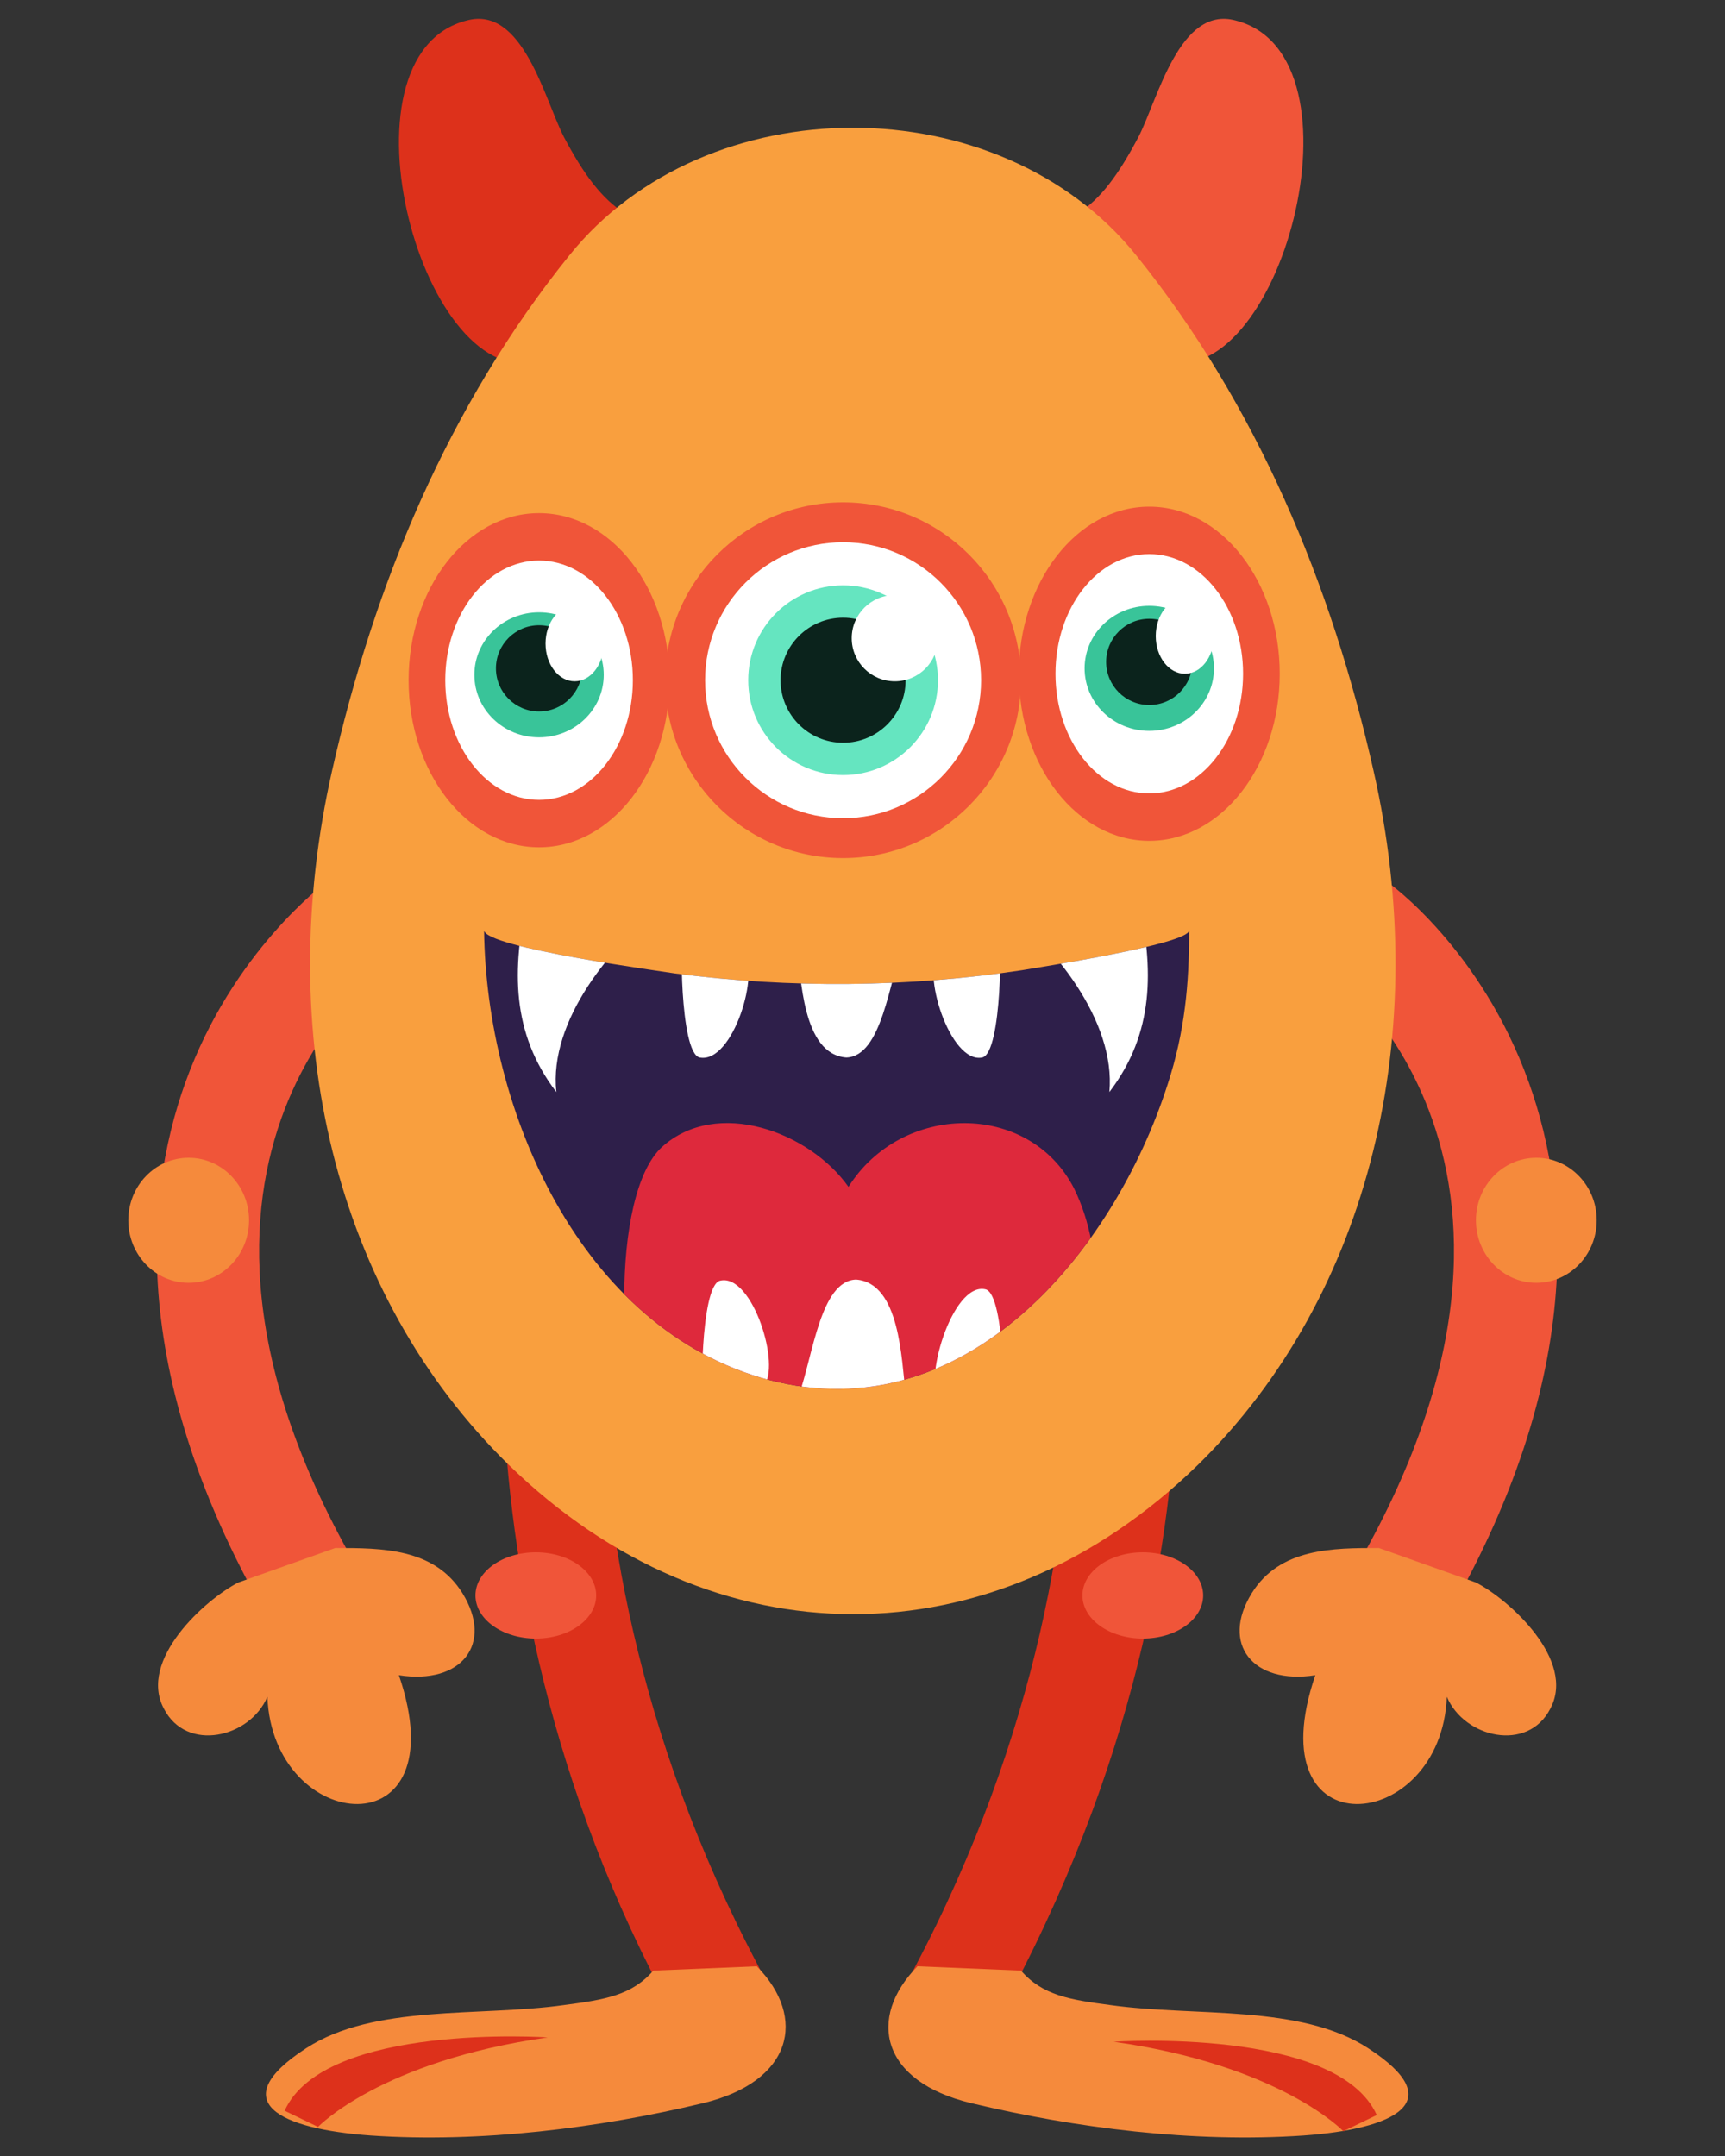 <?xml version="1.0" encoding="utf-8"?>
<!-- Generator: Adobe Illustrator 19.2.1, SVG Export Plug-In . SVG Version: 6.00 Build 0)  -->
<svg version="1.1" id="Layer_1" xmlns="http://www.w3.org/2000/svg" xmlns:xlink="http://www.w3.org/1999/xlink" x="0px" y="0px"
	 viewBox="0 0 160 200" style="enable-background:new 0 0 160 200;" xml:space="preserve">
<rect x="0" y="0" width="160" height="200" fill="#333333" stroke="none"/>
<style type="text/css">
	.st0{display:none;}
	.st1{display:inline;fill:#F12973;}
	.st2{display:inline;opacity:0.6;fill:#CF62B1;}
	.st3{display:inline;opacity:0.6;fill:#D1267E;}
	.st4{display:inline;}
	.st5{fill:#9E2290;}
	.st6{fill:#FFFFFF;}
	.st7{fill:#41BFF7;}
	.st8{fill:#0B231C;}
	.st9{display:inline;opacity:0.3;fill:#FFFFFF;}
	.st10{fill:#2E1F4A;}
	.st11{fill:#DDC5D2;}
	.st12{clip-path:url(#SVGID_2_);fill:#FFFFFF;}
	.st13{clip-path:url(#SVGID_2_);}
	.st14{display:inline;fill:#9E2290;}
	.st15{display:inline;opacity:0.4;fill:#FFFFFF;}
	.st16{fill:#269C44;}
	.st17{fill:#81C33F;}
	.st18{fill:#FCE314;}
	.st19{fill:#5FAC44;}
	.st20{display:inline;fill:#81C33F;}
	.st21{fill:#6AB147;}
	.st22{fill:#F5933C;}
	.st23{fill:#0A6B3E;}
	.st24{opacity:0.3;fill:#0A6B3E;}
	.st25{fill:#F05539;}
	.st26{fill:#F58A3C;}
	.st27{fill:#DD311B;}
	.st28{fill:#F99F3E;}
	.st29{fill:#65E5C0;}
	.st30{fill:#39C499;}
	.st31{clip-path:url(#SVGID_4_);fill:#DE293C;}
	.st32{clip-path:url(#SVGID_4_);fill:#FFFFFF;}
	.st33{clip-path:url(#SVGID_4_);}
</style>
<g class="st0">
	<path class="st1" d="M157.6,171.5c-0.1-0.1-0.2-0.1-0.3-0.2c-4-2.7-7.3,6.1-11.2,4.6c-8-3-16.5-15.8-16.6-50.3
		c-0.1-28,0-59.4-9.4-86.2c-3.8-10.7-11.6-23.7-21.8-29.6c-19.7-11.3-47.7,1-56.9,20.5c-8.6,18.2-6.7,39.6-6.2,59.3
		c0.1,5.2-0.1-3.9-0.4,22.5c-0.1,16.3,1.6,35.5-2.8,51.5c-2.2,8-8.6,14.6-17.2,14.9c-5.7,0.2-4.6-5.4-9.2-4.7
		c-5.9,0.9-4.9,9.3-2.3,12.5c9.5,11.5,26.1,5.2,34.8-3.1c12.9-12.2,12-31.8,13.9-48.1c0.6-5.7,3.8-1.7,6.1-0.4
		c5.3,3.1,3.1,32.3-0.3,48.6c-1.3,6.5,2.2,13.5,8.8,7.7c4.1-3.6,6.3-10.1,8-15.1c3.4-10,4.9-32.6,5.2-36.9
		c0.9-10.7,7.4-18.5,8.6,5.7c0.4,6.8,2.1,26.6,6.2,38c1.9,5.3,4.9,9.4,10.4,11.3c3,1,11.8,1.1,10-4.9c-2-6.4-8.8-8.5-9.7-16.3
		c-0.9-8.2-3.6-44.2,5.7-43c8.5,1,4.5,29.2,20.5,53.3c2.9,4.4,6.6,7.4,12.1,7.3c3.8-0.1,7-1.6,9.4-4.5
		C155.1,183.5,161.2,174.5,157.6,171.5z"/>
	<path class="st2" d="M83.7,65.4c12.2-8.6,25.7-19.2,33.7-32.5c-4.3-9.1-10.9-18.4-19.2-23.2c-19.7-11.3-47.7,1-56.9,20.5
		c-8.3,17.5-6.7,38-6.3,56.9C52.8,84.3,69.2,75.7,83.7,65.4z"/>
	<path class="st3" d="M54.2,63c3.4-2,10.4-7,9.5-11.7c-1.2-6.3-12.3-7.7-17.1-5.5c-5.2,2.3-12.9,12.2-8.2,17.7
		C42.1,67.7,50.1,65.3,54.2,63z"/>
	<path class="st3" d="M88.6,50.6c9-0.7,22.4-16.3,6.2-15.2C86.4,35.9,75,51.6,88.6,50.6z"/>
	<path class="st2" d="M108.9,48.9c1.8,0.4,4,0.1,5.9-1c10.6-6.3-0.4-13.8-7.6-6.7C103.2,45.1,105.4,48.2,108.9,48.9z"/>
	<path class="st2" d="M72.1,48.5c1.3,0.3,2.9,0.1,4.3-0.7c7.6-4.6-0.3-10.1-5.5-4.9C67.9,45.7,69.5,48,72.1,48.5z"/>
	<path class="st2" d="M51.9,86.9c1.3,0.3,2.9,0.1,4.3-0.7c7.6-4.6-0.3-10.1-5.5-4.9C47.8,84.1,49.4,86.4,51.9,86.9z"/>
	<path class="st3" d="M109,34.6c2.6,0.5,5.6-0.4,8.3-2c-2.1-4.5-4.8-9-8-13C103.4,24.4,100.3,33,109,34.6z"/>
	<path class="st1" d="M38.6,37.4c8.6,5.4,24.5,2.8,33.6,0.3c12.4-3.3,26.2-10.3,33.6-21.3c0.1-0.2,0.2-0.3,0.3-0.5
		c-2.4-2.5-5-4.6-7.8-6.2c-19.7-11.3-47.7,1-56.9,20.5C40.3,32.6,39.3,35,38.6,37.4z"/>
	<g class="st4">
		
			<ellipse transform="matrix(1.346629e-002 -1 1 1.346629e-002 -0.319 128.914)" class="st5" cx="65.2" cy="64.6" rx="15.2" ry="15.2"/>
		
			<ellipse transform="matrix(1.348750e-002 -1 1 1.348750e-002 -0.321 128.912)" class="st6" cx="65.2" cy="64.6" rx="11.8" ry="11.8"/>
		
			<ellipse transform="matrix(1.344995e-002 -1 1 1.344995e-002 -0.318 128.915)" class="st7" cx="65.2" cy="64.6" rx="8.1" ry="8.1"/>
		
			<ellipse transform="matrix(1.344568e-002 -1 1 1.344568e-002 -0.318 128.915)" class="st8" cx="65.2" cy="64.6" rx="5.4" ry="5.4"/>
		
			<ellipse transform="matrix(1.348012e-002 -1 1 1.348012e-002 7.774 129.888)" class="st6" cx="69.7" cy="61" rx="3.7" ry="3.7"/>
	</g>
	<g class="st4">
		
			<ellipse transform="matrix(0.717 -0.698 0.698 0.717 -15.693 87.635)" class="st5" cx="100" cy="63.1" rx="15.2" ry="15.2"/>
		<ellipse transform="matrix(0.717 -0.698 0.698 0.717 -15.693 87.637)" class="st6" cx="100" cy="63.1" rx="11.8" ry="11.8"/>
		<ellipse transform="matrix(0.717 -0.698 0.698 0.717 -15.693 87.635)" class="st7" cx="100" cy="63.1" rx="8.1" ry="8.1"/>
		<ellipse transform="matrix(0.717 -0.698 0.698 0.717 -15.693 87.634)" class="st8" cx="100" cy="63.1" rx="5.4" ry="5.4"/>
		<ellipse transform="matrix(0.717 -0.698 0.698 0.717 -16.871 83.427)" class="st6" cx="94.2" cy="62.5" rx="3.7" ry="3.7"/>
	</g>
	<path class="st9" d="M82.9,19.1c1.8,4,8.8,3.9,11.9,2.5c3-1.3,6.6-4.2,5.4-7.9C97.3,4.7,79.1,10.5,82.9,19.1z"/>
	<path class="st2" d="M52.3,120.4c-6.4-3.4-9.6-10.9-3.8-19c3.8-5.2,14.1-9.4,20.4-6.5c13.1,6,9.3,21.8-2.5,26.2
		C61.5,123,56.3,122.5,52.3,120.4z"/>
	<path class="st9" d="M73,12.6c1,2.3,5,2.2,6.8,1.4c1.7-0.7,3.7-2.4,3-4.5C81.1,4.5,70.8,7.8,73,12.6z"/>
	<g class="st4">
		<path class="st10" d="M70.6,84.3c3.8,0.7,7.7,2.5,10.4,3.2c7.3,1.9,18.8-5.7,24.9-1.1c4.6,3.5,2.4,11.8-0.6,15.5
			c-8.2,9.8-27.7,8.2-37.3,1.6c-4.5-3-9.9-9.9-7.1-15.6C62.8,83.9,66.6,83.5,70.6,84.3z"/>
		<path class="st11" d="M105.3,101.8c1.2-1.5,2.3-3.7,2.8-6c-1.8-0.9-3.5-0.9-4.9-1.2c-9-2.3-29.9-3-39.7,4.8
			c1.3,1.6,2.9,3.1,4.4,4.1C77.6,110,97.1,111.7,105.3,101.8z"/>
		<g>
			<defs>
				<path id="SVGID_1_" d="M70.6,84.3c3.8,0.7,7.7,2.5,10.4,3.2c7.3,1.9,18.8-5.7,24.9-1.1c4.6,3.5,2.4,11.8-0.6,15.5
					c-8.2,9.8-27.7,8.2-37.3,1.6c-4.5-3-9.9-9.9-7.1-15.6C62.8,83.9,66.6,83.5,70.6,84.3z"/>
			</defs>
			<clipPath id="SVGID_2_">
				<use xlink:href="#SVGID_1_"  style="overflow:visible;"/>
			</clipPath>
			<path class="st12" d="M61.7,80.6c0,2.3-1.6,10.1,2.3,11.3c5.9,1.9,5.9-6.4,7-9.2L61.7,80.6z"/>
			<g class="st13">
				<path class="st6" d="M94.3,81.9c0.1,0.2,0.2,0.3,0.2,0.5C94.5,82.2,94.4,82.1,94.3,81.9z"/>
				<path class="st6" d="M94.6,82.4c0.1,0.4,0,0.8,0,1.3L87,84.6C87.1,95.4,99.6,92.8,94.6,82.4z"/>
			</g>
			<path class="st12" d="M84.7,81.4c-0.8-0.4-0.5,0.3-0.9,0.4L76,81.2c-1.3,3-1.2,9.9,2.8,11.2C85.2,94.6,85,85.5,84.7,81.4z"/>
			<path class="st12" d="M107.5,79c-0.8-0.4-0.5,0.3-0.9,0.4l-7.8-0.6c-1.3,3-1.2,9.9,2.8,11.2C108,92.2,107.8,83.1,107.5,79z"/>
		</g>
	</g>
	<path class="st14" d="M84.4,128.7c-19.1-3.9-8.4,15.2-11.6,39c-2.7,20.3-13.5,23.1-13.5,23.1s-0.1,0.3-0.2,0.8
		c1.5,2,4.1,2.4,7.5-0.5c4.1-3.6,6.3-10.1,8-15.1c3.4-10,4.9-32.6,5.2-36.9c0.5-6,3.3-10.7,5.5-9.7
		C85.4,129.1,84.4,128.7,84.4,128.7z"/>
	<path class="st14" d="M58.1,134.7c1.2,0.6,0.9,1.5-1.1-1.6c-4.9-7.5-12.7-8.1-13.5-2.9c-2.7,17.4,2.6,19.4-0.9,36.7
		c-2,9.8-9,17.6-18.6,20.3c-9.6,2.7-19.7-0.7-21.3-11.6c-5,15.4,12.6,20.5,24.9,15.5C57.2,179.3,48.9,129.8,58.1,134.7z"/>
	<path class="st14" d="M88,139.2c0.9,22.1,3.1,35.3,6.5,44.8c1.9,5.3,5.4,8.2,10.9,10c2.9,1,11,0.7,9.6-4.9
		C93.5,193.1,93.8,145.6,88,139.2z"/>
	<path class="st14" d="M134.6,178.4c-9.5-9.7-14.9-28.6-14.7-41.3c0.2-17.9-11-6.7-11-6.7c3.5,25.6,10.5,34.4,22.7,52.7
		c2.9,4.4,6.6,7.4,12.1,7.3c3.8-0.1,7-1.6,9.4-4.5c1.7-2,6.2-8.6,5.6-12.4C153.5,181.6,142.1,186.1,134.6,178.4z"/>
	<path class="st15" d="M145.4,178.3c8.1,4.8,1.8,12.1-5.6,8.7C130.2,182.5,135.2,172.3,145.4,178.3z"/>
	<path class="st15" d="M60,177.9c2.6-7.3,7.6-4.1,5.7,2.3C63.3,188.6,56.6,187.1,60,177.9z"/>
	<path class="st2" d="M129.5,125.6c0-17,0-35.1-2.1-52.8c-2.1,1.5-3.8,2.7-4.3,3.2c-5.9,5.7-10.9,12.6-13.3,20.4
		c-3.9,12.6,0.7,24.3,11.1,32.1c2.7,2,5.6,3.7,8.6,5.1C129.5,131,129.5,128.3,129.5,125.6z"/>
</g>
<g class="st0">
	<g class="st4">
		<g>
			<path class="st16" d="M108.7,81.4c18.6-9.7,26.1-17.7,33.4-28.3c1.5,1.8,1.3,3.4,3.2,4.7c-12.4,22.3-27.8,31.6-32.9,35.1
				C111.9,93.2,110,85,108.7,81.4z"/>
		</g>
		<g>
			<path class="st17" d="M155.4,59.8c5-3.8,4.9-9.3-2.3-8.4c0,0,4.5-5.6,0.4-9c-2.8-2.3-6.3,1.8-8.7,2.8c-0.7-2.5-0.6-5-3.7-5.4
				c-3.5-0.4-5.3,3.4-6.3,5.9c-2,4.8-1.6,11.8,2.2,15.6C142.1,66.4,150.5,63.6,155.4,59.8z"/>
			<path class="st18" d="M146.5,50.8c-8.2-3.5-11.1,5.8-3.9,9.3C150,63.6,153.5,53.8,146.5,50.8z"/>
			<path class="st18" d="M140.7,41.9c-3.3,0.1-4.3,5-0.8,5.5C143.8,48.1,144.8,41.8,140.7,41.9z"/>
			<path class="st18" d="M151.9,43.5c-4-0.4-5.2,5.8-0.9,6.2C154.9,50,155.9,43.9,151.9,43.5z"/>
			<path class="st18" d="M156,52.6c-3.1-0.3-4,4.4-0.7,4.7C158.3,57.6,159.1,52.9,156,52.6z"/>
		</g>
	</g>
	<g class="st4">
		<g>
			<path class="st16" d="M51.3,81.4c-18.6-9.7-26.1-17.7-33.4-28.3c-1.5,1.8-1.3,3.4-3.2,4.7c12.4,22.3,27.8,31.6,32.9,35.1
				C48.1,93.2,50,85,51.3,81.4z"/>
		</g>
		<g>
			<path class="st17" d="M4.6,59.8c-5-3.8-4.9-9.3,2.3-8.4c0,0-4.5-5.6-0.4-9c2.8-2.3,6.3,1.8,8.7,2.8c0.7-2.5,0.6-5,3.7-5.4
				c3.5-0.4,5.3,3.4,6.3,5.9c2,4.8,1.6,11.8-2.2,15.6C17.9,66.4,9.5,63.6,4.6,59.8z"/>
			<path class="st18" d="M13.5,50.8c8.2-3.5,11.1,5.8,3.9,9.3C10,63.6,6.5,53.8,13.5,50.8z"/>
			<path class="st18" d="M19.3,41.9c3.3,0.1,4.3,5,0.8,5.5C16.2,48.1,15.2,41.8,19.3,41.9z"/>
			<path class="st18" d="M8.1,43.5c4-0.4,5.2,5.8,0.9,6.2C5.1,50,4.1,43.9,8.1,43.5z"/>
			<path class="st18" d="M4,52.6c3.1-0.3,4,4.4,0.7,4.7C1.7,57.6,0.9,52.9,4,52.6z"/>
		</g>
	</g>
	<g class="st4">
		<path class="st16" d="M55.3,127.9c0.3,3.1,2.1,6.2,3.1,9.2c2.3,6.7,4.3,13.5,6.5,20.3c1.4,4.2,4.8,11.2,1.5,15.3
			c3-1,4.7-0.4,8.1-0.5c1.3-14.7-6.8-30-7.8-44.3H55.3z"/>
		<path class="st17" d="M67.3,165c-3.1,0.2-7.3-0.3-9.1-2c0,1.8,3.1,3.3,5.2,4.3c-1.5,0-3.1,0.1-4.4-0.2c0.2,0.5,0.1,1,0.6,1.5
			c-5.3-1.7-13.9-1.1-15.9,3.1c-2.2,4.4,7.8,6,13,5.9c8.6-0.3,15.1,0.6,19.6-2.5c3-2.1,3-8.2-1.6-10H67.3z"/>
	</g>
	<g class="st4">
		<path class="st16" d="M102.8,127.9c-0.3,3.1-2.1,6.2-3.1,9.2c-2.3,6.7-4.3,13.5-6.5,20.3c-1.4,4.2-4.8,11.2-1.5,15.3
			c-3-1-4.7-0.4-8.1-0.5c-1.3-14.7,4.6-30.4,7.8-44.3H102.8z"/>
		<path class="st17" d="M90.8,165c3.1,0.2,7.3-0.3,9.1-2c0,1.8-3.1,3.3-5.2,4.3c1.5,0,3.1,0.1,4.4-0.2c-0.2,0.5-0.1,1-0.6,1.5
			c5.3-1.7,13.9-1.1,15.9,3.1c2.2,4.4-7.8,6-13,5.9c-8.6-0.3-15.1,0.6-19.6-2.5c-3-2.1-3-8.2,1.6-10H90.8z"/>
	</g>
	<g class="st4">
		<g>
			<path class="st19" d="M60.3,41.9c-2.5-2.5-6.3-3.9-9.5-5.5c-4.9-2.4-9.6-4.3-13.4-7.9c-3.9,6-2.3,17.7-0.1,24
				c1.2,3.5,7.2,15,12,14.6l16.4-19.9C63.2,47.2,62.1,43.6,60.3,41.9z"/>
			<path class="st18" d="M50.3,60.1c0,0-10.5-5.8-8.4-21c0,0,16.9,3.7,17.2,13.2L50.3,60.1z"/>
		</g>
		<g>
			<path class="st19" d="M96.6,41.9c2.5-2.5,6.3-3.9,9.5-5.5c4.9-2.4,9.6-4.3,13.4-7.9c3.9,6,2.3,17.7,0.1,24
				c-1.2,3.5-7.2,15-12,14.6L91.2,47.3C93.8,47.2,94.8,43.6,96.6,41.9z"/>
			<path class="st18" d="M106.6,60.1c0,0,10.5-5.8,8.4-21c0,0-16.9,3.7-17.2,13.2L106.6,60.1z"/>
		</g>
	</g>
	<path class="st20" d="M117,95.5c1.1,0.6,2.4,1,3.6,1c-1.2,0-6.1-12.1-6.6-13.8c-2.1-6.9-1.7-14.2-2.7-21.3
		c-0.4-2.8-1.3-5.4-2.5-7.6c0.5-1.2,1.3-2.3,2.4-3.1c-1.2-1.3-3.2-1.8-5-1.6c0.5-0.6,1.3-2.3,1.8-2.9c-1.8-0.3-3.8-0.1-5.7,0.2
		c-0.6-0.5-1.3-0.9-1.9-1.3c-0.9-0.6-1.8-1.1-2.8-1.5c-0.2-2.8-0.8-4.9-3.3-7.7c-2.3-2.6-7.5-8.4-6.8-1c-0.9-2.8-3-5.5-5.8-6.8
		c-1.1,1.4-1.9,3.4-1.9,5.3c0-4.1-3.7-7.5-5.6-10.8c-0.9,3.2-1.3,6.3-2.8,9.4c-1.2,2.4-3.5,4.3-4.2,6.8c-0.6-1.6-0.9-3.6-0.8-5.5
		c-1.6,3.6-5.6,6.5-5.7,10.5c-0.8,0.4-1.7,0.9-2.5,1.4c-0.3,0.2-0.6,0.4-0.8,0.5c-3.1,0-6.3,0.3-9.3,0.5c0.8,0.9,1.3,1.8,2.5,2.2
		c-1.3-0.3-2.6-0.9-4-1.2c0.1,2.2,1.3,3.9,2.9,5.3c-1.8,0.2-3.7-0.8-4.7-1.8c0.6,2.5,2.3,3.6,4.1,4.6c-0.8,1.9-1.4,3.9-1.7,6.1
		c-1.1,7.8-0.6,15.7-2.2,23.5c-0.6,3.1-1.5,6.1-2.5,9.1c-1.5,2.6-2.4,5.6-4.1,8.1c-2.2,3.2-5.3,5.5-7.5,8.5c1.2,0.7,2.9,0.8,4.4,0.8
		c-3,5.4-2.5,15.9-0.7,21c0.4-1.6,1.3-3,2.6-3.8c-0.1,6.7,5.2,14.5,10.4,18.5c-0.4-1.2-0.5-2.2-0.4-3.6c2.2,4.4,9.5,9.6,14.4,9.8
		c0,0,0-1.9,0.1-2.1c1.4-2.1,10.7,1.8,12.5,2.1c2.3,0.3,15.3,2,15.7-1.9c-0.1,1.2-0.5,2.5-1.3,3.5c5.2-2.7,11-3.9,15.4-7.9
		c-0.5,1.6-1.1,3.3-1.4,4.9c6-0.8,8.9-9.5,13.2-12.9c-0.3,1.5-0.5,3.3-0.2,4.9c5.9-4.3,6.9-13.9,7.2-20.5c0.9,1,1.7,3.1,1.8,3.8
		C124.9,117.8,125.3,101.9,117,95.5z"/>
	<g class="st4">
		<g>
			<g>
				<circle class="st21" cx="66" cy="76.2" r="10.3"/>
				<circle class="st6" cx="66" cy="76.2" r="8"/>
				<circle class="st22" cx="66" cy="76.2" r="5.5"/>
				<circle class="st8" cx="66" cy="76.2" r="3.7"/>
				<circle class="st6" cx="69" cy="73.7" r="2.5"/>
			</g>
			<g>
				<circle class="st21" cx="89.2" cy="76.7" r="8.2"/>
				<circle class="st6" cx="89.2" cy="76.7" r="6.4"/>
				<circle class="st22" cx="89.2" cy="76.7" r="4.4"/>
				<circle class="st8" cx="89.2" cy="76.7" r="2.9"/>
				<circle class="st6" cx="91.6" cy="74.7" r="2"/>
			</g>
			<path class="st23" d="M72.5,70.9c-3.1,1.2-7.4-0.4-10.2-1c-1.2-0.3-10.8-5.4-10.6-5.5c2.7-1.2,6.3,0.4,9.1,0.5
				c-1.7-0.8-2.4-2.6-2.6-4.4c2.3,0.3,4.4,1.9,6.6,2.8c-0.8-1.4-1.5-2.6-1.9-4.2c1.3-0.3,7.4,3.3,9.1,4.2c3.1,1.5,4.9,4.4,1.8,6.9
				C73.4,70.5,72.9,70.7,72.5,70.9z"/>
		</g>
		<path class="st23" d="M83.5,73.8c3.1,1.2,7.4-0.4,10.2-1c1.2-0.3,10.8-5.4,10.6-5.5c-2.7-1.2-6.3,0.4-9.1,0.5
			c1.7-0.8,2.4-2.6,2.6-4.4c-2.3,0.3-4.4,1.9-6.6,2.8c0.8-1.4,1.5-2.6,1.9-4.2c-1.3-0.3-7.4,3.3-9.1,4.2c-3.1,1.5-4.9,4.4-1.8,6.9
			C82.6,73.4,83,73.6,83.5,73.8z"/>
	</g>
	<g class="st4">
		<g>
			<path class="st6" d="M62.9,92.9c0,0-6,6,2,9.1c8.1,3.2,7.9-5.1,7.9-5.1L62.9,92.9z"/>
			<path class="st6" d="M92.8,92.9c0,0,6,6-2,9.1c-8.1,3.2-7.9-5.1-7.9-5.1L92.8,92.9z"/>
		</g>
		<g>
			<path class="st23" d="M77.9,97.9c-15.7,0-22.1-11.2-22.4-11.7c-0.5-1-0.2-2.2,0.8-2.7c1-0.5,2.2-0.2,2.7,0.8l0,0
				c0.2,0.4,5.8,9.9,19.6,9.6c13.7-0.3,17.1-10.9,17.1-11c0.3-1.1,1.4-1.6,2.5-1.3c1.1,0.3,1.6,1.4,1.3,2.5
				c0,0.1-4.3,13.4-20.8,13.8C78.4,97.9,78.2,97.9,77.9,97.9z"/>
		</g>
	</g>
	<g class="st4">
		<ellipse transform="matrix(0.379 -0.925 0.925 0.379 -48.214 101.372)" class="st24" cx="51.4" cy="86.6" rx="4.8" ry="3.6"/>
		<circle class="st24" cx="114.8" cy="104.6" r="4.8"/>
		<circle class="st24" cx="69.4" cy="53.7" r="3.2"/>
		<circle class="st24" cx="99.6" cy="111.1" r="2.5"/>
		<circle class="st24" cx="69" cy="122.1" r="2.5"/>
		<circle class="st24" cx="40.7" cy="107.2" r="2.5"/>
		
			<ellipse transform="matrix(0.923 -0.385 0.385 0.923 -23.715 46.261)" class="st24" cx="103.8" cy="82.4" rx="4.6" ry="6.7"/>
		
			<ellipse transform="matrix(0.41 -0.912 0.912 0.41 -64.845 111.995)" class="st24" cx="54.1" cy="106.1" rx="6.7" ry="5.7"/>
		<ellipse transform="matrix(0.913 -0.408 0.408 0.913 -10.878 41.178)" class="st24" cx="91.2" cy="46.1" rx="2.7" ry="4"/>
		<circle class="st24" cx="79.9" cy="108.8" r="4"/>
	</g>
</g>
<g>
	<g>
		<g>
			<g>
				<path class="st25" d="M131.4,154.6c15.9-24.7,14.4-43.1,10.4-54.2c-4.4-12.3-12.9-18.5-13.3-18.7l-5.6,7.8l2.8-3.9l-2.8,3.9
					c1.1,0.8,26.1,19.9,0.4,60L131.4,154.6z"/>
			</g>
			<path class="st26" d="M116.1,147.8c2.6-4.2,7.5-4.2,11.8-4.2l9,3.2c3.1,1.6,9.3,7.2,6.9,11.7c-2.1,4.1-8,2.7-9.6-1.1
				c-0.5,12.8-17.8,14.4-12.2-2C116.2,156.3,113.2,152.5,116.1,147.8z"/>
		</g>
		<ellipse class="st26" cx="142.5" cy="113.2" rx="5.6" ry="5.8"/>
	</g>
	<g>
		<g>
			<g>
				<path class="st25" d="M27.6,154.6c-15.9-24.7-14.4-43.1-10.4-54.2C21.6,88.2,30.1,82,30.4,81.7l5.6,7.8l-2.8-3.9l2.8,3.9
					c-1.1,0.8-26.1,19.9-0.4,60L27.6,154.6z"/>
			</g>
			<path class="st26" d="M42.9,147.8c-2.6-4.2-7.5-4.2-11.8-4.2l-9,3.2c-3.1,1.6-9.3,7.2-6.9,11.7c2.1,4.1,8,2.7,9.6-1.1
				c0.5,12.8,17.8,14.4,12.2-2C42.8,156.3,45.8,152.5,42.9,147.8z"/>
		</g>
		<ellipse class="st26" cx="17.5" cy="113.2" rx="5.6" ry="5.8"/>
	</g>
	<g>
		<g>
			<path class="st27" d="M65.9,186.9c-2,0-3.8-0.8-4.5-2.1C39.3,142.8,48.1,103,49,99.9c0.5-1.7,3.1-2.9,5.7-2.5
				c2.6,0.4,4.2,2.1,3.7,3.8c-0.2,0.5-11.1,37.6,12,81.3c0.9,1.7-0.4,3.5-2.9,4.1C67,186.8,66.4,186.9,65.9,186.9z"/>
		</g>
		<path class="st26" d="M70.2,182.4l-9.6,0.4c-2,2.3-4.5,2.7-8.3,3.2c-7.9,1.1-17.6-0.1-23.9,4c-7.7,5-2.4,7.5,6,8.1
			c10.2,0.7,21.2-0.7,30.8-3C73.5,193.1,74.9,187.2,70.2,182.4z"/>
	</g>
	<g>
		<g>
			<path class="st27" d="M89.3,186.9c2,0,3.8-0.8,4.5-2.1c24.1-45.6,12.9-83.2,12.4-84.8c-0.5-1.7-3.1-2.9-5.7-2.5
				c-2.6,0.4-4.2,2.1-3.7,3.8c0.2,0.5,11.1,37.6-12,81.3c-0.9,1.7,0.4,3.5,2.9,4.1C88.3,186.8,88.8,186.9,89.3,186.9z"/>
		</g>
		<path class="st26" d="M85.1,182.4l9.6,0.4c2,2.3,4.5,2.7,8.3,3.2c7.9,1.1,17.6-0.1,23.9,4c7.7,5,2.4,7.5-6,8.1
			c-10.2,0.7-21.2-0.7-30.8-3C81.7,193.1,80.4,187.2,85.1,182.4z"/>
	</g>
	<g>
		<path class="st27" d="M52.3,12.7c-1.8-3.5-3.8-12.2-9-10.8c-12.7,3.2-4,35.2,6.9,31.5l16.5-11.7C59,21.7,56,19.7,52.3,12.7z"/>
		<path class="st25" d="M105.6,12.7c1.8-3.5,3.8-12.2,9-10.8c12.7,3.2,4,35.2-6.9,31.5L91.3,21.7C99,21.7,101.9,19.7,105.6,12.7z"/>
	</g>
	<path class="st28" d="M127.4,71.5c-3.9-17.3-10.8-33.9-22-47.8c-12.7-15.8-39.9-15.8-52.6,0c-11.2,13.9-18.1,30.5-22,47.8
		c-5.5,24.3,0.2,48.6,16.4,64.4c18.9,18.4,44.9,18.5,63.9,0C127.2,120.1,132.9,95.7,127.4,71.5z"/>
	<g>
		<circle class="st25" cx="78.2" cy="63.1" r="16.5"/>
		<circle class="st6" cx="78.2" cy="63.1" r="12.8"/>
		<circle class="st29" cx="78.2" cy="63.1" r="8.8"/>
		<circle class="st8" cx="78.2" cy="63.1" r="5.8"/>
		<circle class="st6" cx="83" cy="59.2" r="4"/>
	</g>
	<g>
		<ellipse class="st25" cx="50" cy="63.1" rx="12.1" ry="15.5"/>
		<ellipse class="st6" cx="50" cy="63.1" rx="8.7" ry="11.1"/>
		<ellipse class="st30" cx="50" cy="62.6" rx="6" ry="5.8"/>
		<ellipse class="st8" cx="50" cy="62" rx="4" ry="4"/>
		<ellipse class="st6" cx="53.3" cy="59.7" rx="2.7" ry="3.5"/>
	</g>
	<g>
		<ellipse class="st25" cx="106.6" cy="62.5" rx="12.1" ry="15.5"/>
		<ellipse class="st6" cx="106.6" cy="62.5" rx="8.7" ry="11.1"/>
		<ellipse class="st30" cx="106.6" cy="62" rx="6" ry="5.8"/>
		<ellipse class="st8" cx="106.6" cy="61.4" rx="4" ry="4"/>
		<ellipse class="st6" cx="109.9" cy="59" rx="2.7" ry="3.5"/>
	</g>
	<path class="st10" d="M110.3,86.3c0,1.3-14.4,3.5-15.5,3.7c-10.6,1.6-21.5,1.7-32.2,0.3c-1.2-0.2-17.6-2.4-17.7-4
		c0.2,16.7,8.9,37,26.4,41.7c18.2,4.8,32-11.8,37-27.4C109.9,95.7,110.3,91.3,110.3,86.3z"/>
	<g>
		<defs>
			<path id="SVGID_3_" d="M110.3,86.3c0,1.3-14.4,3.5-15.5,3.7c-10.6,1.6-21.5,1.7-32.2,0.3c-1.2-0.2-17.6-2.4-17.7-4
				c0.2,16.7,8.9,37,26.4,41.7c18.2,4.8,32-11.8,37-27.4C109.9,95.7,110.3,91.3,110.3,86.3z"/>
		</defs>
		<clipPath id="SVGID_4_">
			<use xlink:href="#SVGID_3_"  style="overflow:visible;"/>
		</clipPath>
		<path class="st31" d="M99.6,110.2c-4.2-8.1-16-7.9-20.9-0.1c-3.6-5.1-12.2-8.3-17.3-3.7c-2.4,2.2-3.5,7.9-3.5,14
			c3.7,5,8.5,8.9,14.4,10.6c12.5,3.6,22.7-4.9,28.9-16C100.9,113.5,100.4,111.8,99.6,110.2z"/>
		<path class="st32" d="M73.9,87.6c0.4,3,0.5,10.2,4.6,10.5c3.3-0.1,4-7.1,5.3-10.7L73.9,87.6z"/>
		<path class="st32" d="M92.8,83.9l12.8-0.5c1.4,6.5,1.5,12.4-2.7,17.9C103.5,94.7,97.7,87.6,92.8,83.9z"/>
		<path class="st32" d="M87.1,88.3l5.5-0.5c0.3-1.9,0.4,9.9-1.5,10.3C88.1,98.7,85.4,90,87.1,88.3z"/>
		<g class="st33">
			<path class="st6" d="M84,129.2c-0.4-3-0.5-10.2-4.6-10.5c-3.3,0.1-4,7.1-5.3,10.7L84,129.2z"/>
			<path class="st6" d="M70.8,128.6l-5.5,0.5c-0.3,1.9-0.4-9.9,1.5-10.3C69.8,118.1,72.5,126.8,70.8,128.6z"/>
			<g>
				<path class="st6" d="M87.2,130.2l5.7-0.3c0.3,1.9,0.4-9.9-1.5-10.3C88.3,118.9,85.5,128.4,87.2,130.2z"/>
			</g>
		</g>
		<path class="st32" d="M61.7,83.9l-12.8-0.5c-1.4,6.5-1.5,12.4,2.7,17.9C50.9,94.7,56.7,87.6,61.7,83.9z"/>
		<path class="st32" d="M68.9,88.3l-5.5-0.5c-0.3-1.9-0.4,9.9,1.5,10.3C68,98.7,70.6,90,68.9,88.3z"/>
	</g>
	<ellipse class="st25" cx="49.7" cy="148" rx="5.6" ry="4"/>
	<ellipse class="st25" cx="106" cy="148" rx="5.6" ry="4"/>
	<path class="st27" d="M29.5,197.3c0,0,5.8-6.1,21.3-8.3c0,0-20.7-1.4-24.4,6.8L29.5,197.3z"/>
	<path class="st27" d="M124.6,197.7c0,0-5.8-6.1-21.3-8.3c0,0,20.7-1.4,24.4,6.8L124.6,197.7z"/>
</g>
</svg>
